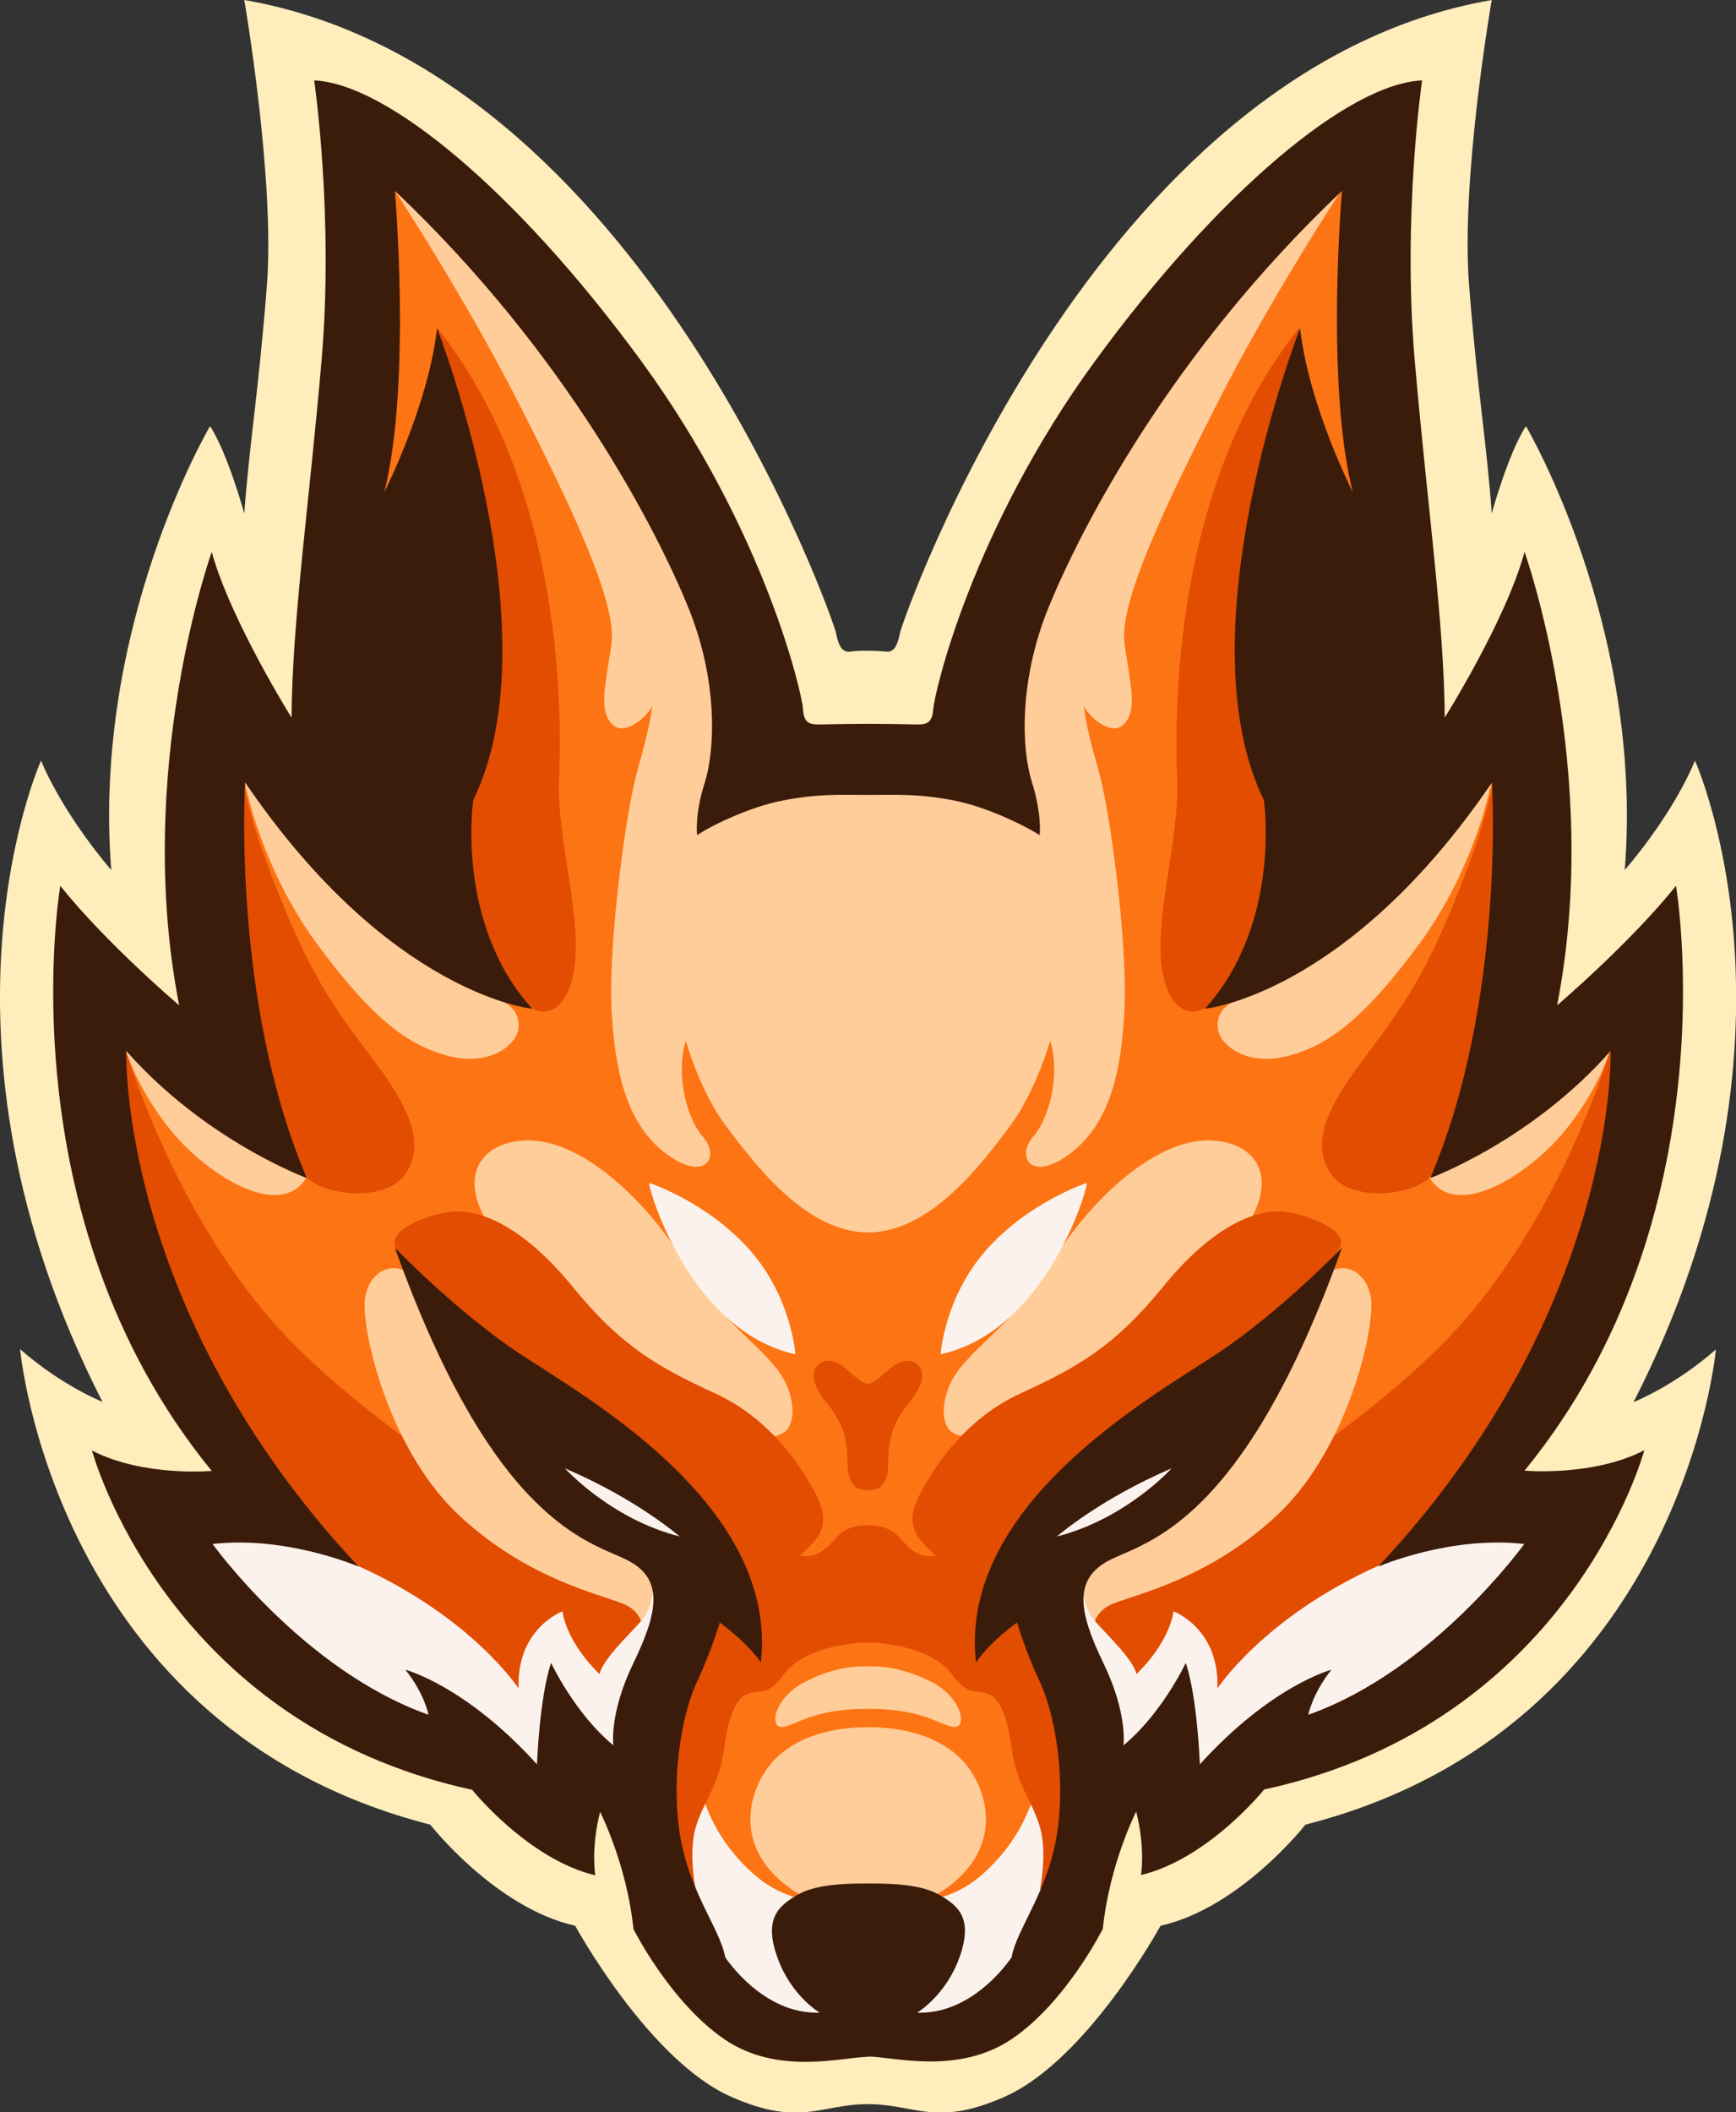 <?xml version="1.0" encoding="UTF-8"?><svg xmlns="http://www.w3.org/2000/svg" viewBox="0 0 61.33 74.58"><rect x="0" y="0" width="61.33" height="74.58" fill="#333333" stroke="none"/><defs><style>.l{fill:#ffcd99;}.l,.m,.n,.o,.p,.q{fill-rule:evenodd;}.m{fill:#e24d01;}.n{fill:#fcf2ed;}.o{fill:#fd7414;}.p{fill:#3b1c0b;}.q{fill:#ffedbb;}</style></defs><g id="a"/><g id="b"><g id="c"><path class="q" d="M30.67,22.98c.21,0,.32,0,.63,.03,.31,.04,.42-.28,.5-.68,.08-.4,6.84-19.9,20.9-22.33,0,0-1.1,6.31-.8,10.06,.29,3.75,.63,5.6,.8,8.07,0,0,.6-2.17,1.21-3.08,0,0,4.17,7.04,3.49,15.67,0,0,1.64-1.85,2.48-3.86,0,0,4.43,9.76-2.17,22.65,0,0,1.43-.56,2.91-1.86,0,0-1.2,13.39-14.5,16.78,0,0-2.3,2.94-5.12,3.57,0,0-2.59,4.75-5.51,6.04-2.44,1.08-3.15,.26-4.83,.26s-2.38,.82-4.83-.26c-2.92-1.29-5.51-6.04-5.51-6.04-2.82-.63-5.12-3.57-5.12-3.57C1.91,61.03,.71,47.64,.71,47.64c1.48,1.3,2.91,1.86,2.91,1.86C-2.97,36.61,1.45,26.86,1.45,26.86c.85,2.01,2.48,3.86,2.48,3.86-.68-8.63,3.49-15.67,3.49-15.67,.61,.91,1.21,3.08,1.21,3.08,.18-2.47,.51-4.32,.8-8.07,.29-3.75-.8-10.06-.8-10.06,14.06,2.43,20.82,21.93,20.9,22.33,.08,.4,.19,.72,.5,.68,.31-.04,.42-.03,.63-.03Z"/></g><g id="d"><path class="o" d="M30.67,72.37c-6.02,0-7.6-5.87-8.29-7.95-.69-2.08-2.05-1.66-2.05-1.66-1.26,1.31-4.48-.39-4.48-.39-7.19-3.11-10.13-8.55-10.13-8.55,1.46-.51,3.62-.54,3.62-.54-6.5-7.73-5.68-18.29-5.68-18.29,1.27,2.05,4.12,2.84,4.12,2.84-1.48-6.46,0-12.34,0-12.34,.22,1.12,3.43,1.37,3.43,1.37,1.76-4.05,1.56-15.45,1.68-19.55,.12-4.09,4.59,.01,9.11,6.04,4.52,6.02,4.92,13.39,6.01,13.51,1.09,.12,1.78,0,2.67,0s1.58,.12,2.67,0c1.09-.12,1.49-7.49,6.01-13.51,4.52-6.02,8.99-10.13,9.11-6.04,.12,4.09-.08,15.49,1.68,19.55,0,0,3.21-.25,3.43-1.37,0,0,1.48,5.88,0,12.34,0,0,2.85-.79,4.12-2.84,0,0,.82,10.56-5.68,18.29,0,0,2.16,.03,3.62,.54,0,0-2.94,5.44-10.13,8.55,0,0-3.22,1.71-4.48,.39,0,0-1.36-.42-2.05,1.66-.69,2.08-2.27,7.95-8.29,7.95Z"/></g><g id="e"><path class="n" d="M30.67,67.26c1.37,0,2.86,.02,4.12-1.15,1.27-1.17,2.4-3.03,2.01-6.53,0,0,1.72,2.71,.82,6.76-.91,4.05-4.33,5.53-6.95,5.53s-6.05-1.48-6.95-5.53c-.91-4.05,.82-6.76,.82-6.76-.39,3.5,.74,5.36,2.01,6.53,1.27,1.17,2.75,1.15,4.12,1.15Z"/></g><g id="f"><path class="l" d="M34.96,50.7c-.33,.05-.92,.14-1.33-.13-.41-.27-.45-1.36,.32-2.3,.76-.94,2.05-1.77,3.27-3.78,1.23-2.01,3.48-4.2,5.42-4.22s2.97,1.69,.41,4.22c-2.6,2.57-6.1,5.89-8.09,6.21Z"/><path class="l" d="M26.38,50.7c.33,.05,.92,.14,1.33-.13,.41-.27,.45-1.36-.32-2.3-.76-.94-2.05-1.77-3.27-3.78-1.23-2.01-3.48-4.2-5.42-4.22s-2.97,1.69-.41,4.22c2.6,2.57,6.1,5.89,8.09,6.21Z"/></g><g id="g"><path class="m" d="M30.67,52.62c-.32,0-.72-.07-.73-.98s-.17-1.42-.77-2.15c-.59-.73-.5-1.21-.13-1.39s.73,.12,1.07,.43c.34,.31,.48,.33,.55,.33s.21-.02,.55-.33c.34-.31,.7-.6,1.07-.43s.46,.66-.13,1.39c-.59,.73-.76,1.24-.77,2.15,0,.91-.41,.98-.73,.98Zm0,5.38c-.9,0-2.36,.3-2.95,1.09-.58,.79-.78,.57-1.25,.7-.47,.13-.74,.81-.9,2.02-.16,1.21-.71,1.78-.99,2.71-.27,.93,0,2.21,0,2.21-3.25-3.64-.6-8,.38-10.18,.98-2.19-1.83-3.96-5.22-6.56-3.39-2.6-5.09-4.73-5.75-5.92-.35-.64,1.14-1.16,1.78-1.26,1.51-.26,3.19,1.07,4.43,2.59,1.76,2.17,3.08,2.89,5.08,3.81,2,.92,3.07,2.67,3.52,3.51,.45,.85,.29,1.3,0,1.66-.29,.36-.55,.55-.55,.55,.82,.15,1.1-.53,1.49-.81,.39-.28,.77-.26,.92-.26s.53-.02,.92,.26c.39,.28,.66,.96,1.49,.81,0,0-.26-.2-.55-.55-.29-.36-.45-.81,0-1.66,.45-.85,1.52-2.59,3.52-3.51s3.32-1.64,5.08-3.81c1.24-1.53,2.92-2.85,4.43-2.59,.64,.11,2.13,.63,1.78,1.26-.66,1.2-2.36,3.33-5.75,5.92-3.39,2.6-6.2,4.37-5.22,6.56,.98,2.19,3.63,6.54,.38,10.18,0,0,.27-1.29,0-2.21-.27-.93-.82-1.5-.99-2.71-.16-1.21-.43-1.89-.9-2.02-.47-.13-.66,.08-1.25-.7-.58-.79-2.05-1.09-2.95-1.09ZM4.45,37.1s1.6,5.47,5.15,9.53c3.54,4.06,11.08,8.45,14.67,10.19l-1.57,5.94-3.56,.57-3.71-1.68s-8.6-3.91-9.45-7.26l3.62-1.21s-7.69-10.08-5.15-16.09Zm52.43,0s-1.6,5.47-5.15,9.53c-3.54,4.06-11.08,8.45-14.67,10.19l1.57,5.94,3.56,.57,3.71-1.68s8.6-3.91,9.45-7.26l-3.62-1.21s7.69-10.08,5.15-16.09ZM8.64,27.83s.18,1.25,1.43,4.29c1.26,3.05,2.28,4.14,3.41,5.7,1.13,1.57,1.49,2.72,.82,3.66-.67,.95-2.76,.77-3.47,.1-.71-.67-4.81-9.32-2.19-13.76Zm44.06,0s-.18,1.25-1.43,4.29c-1.26,3.05-2.28,4.14-3.41,5.7-1.13,1.57-1.49,2.72-.82,3.66,.67,.95,2.76,.77,3.47,.1,.71-.67,4.81-9.32,2.19-13.76Zm-33.91,7.78s1.07,.62,1.46-1.2c.39-1.81-.59-4.74-.5-6.87,.09-2.13,.22-10.33-4.31-15.96,0,0,.7,4.91,.79,9.39,.09,4.49-2.54,12.47,2.56,14.63Zm23.76,0s-1.07,.62-1.46-1.2c-.39-1.81,.59-4.74,.5-6.87-.09-2.13-.22-10.33,4.31-15.96,0,0-.7,4.91-.79,9.39-.09,4.49,2.54,12.47-2.56,14.63Z"/></g><g id="h"><path class="l" d="M30.67,60.99c.52,0,2.19,.03,3.28,1.12,1.15,1.16,2.06,4.4-3.28,5.74-5.34-1.34-4.43-4.58-3.28-5.74,1.09-1.09,2.76-1.12,3.28-1.12Zm0-2.15c.39,0,1.15,0,2.25,.56,1.1,.57,1.26,1.65,.76,1.58-.5-.07-1.06-.64-3.01-.64s-2.51,.57-3.01,.64c-.5,.07-.34-1.01,.76-1.58,1.1-.57,1.86-.56,2.25-.56Zm-7.97-.84s.26-1.01-.71-1.38c-.97-.37-3.41-.92-5.75-3.09-2.34-2.17-3.35-6-3.36-7.44,0-1.44,1.63-2.03,2.33,0,.7,2.03,3.14,6.02,5.88,7.73,2.74,1.71,3.43,3.31,1.61,4.19Zm15.93,0s-.26-1.01,.71-1.38c.97-.37,3.41-.92,5.75-3.09,2.34-2.17,3.35-6,3.36-7.44,0-1.44-1.63-2.03-2.33,0-.7,2.03-3.14,6.02-5.88,7.73-2.74,1.71-3.43,3.31-1.61,4.19ZM4.45,37.1s.4,1.38,1.63,2.87c1.23,1.49,3.8,3.16,4.75,1.61,0,0-4.16-3.57-6.37-4.49Zm52.43,0s-.4,1.38-1.63,2.87c-1.23,1.49-3.8,3.16-4.75,1.61,0,0,4.16-3.57,6.37-4.49ZM8.65,27.62s.54,2.98,2.55,5.71,3.27,3.59,4.61,3.95c1.17,.31,2-.09,2.35-.58,.35-.48,.16-1.25-.7-1.43,0,0-9.17-11.42-8.81-7.65Zm44.04,0s-.54,2.98-2.55,5.71-3.27,3.59-4.61,3.95c-1.17,.31-2-.09-2.35-.58-.35-.48-.16-1.25,.7-1.43,0,0,9.17-11.42,8.81-7.65Zm-22.02,15.9c-2.21,0-4.04-2.46-5-3.73-.96-1.27-1.44-3.04-1.44-3.04-.36,1.13,0,2.71,.61,3.4s.08,1.63-1.32,.58c-1.39-1.05-1.82-2.92-1.92-5.23-.09-2.31,.51-6.93,.95-8.41,.43-1.48,.49-2.16,.49-2.16-.17,.38-1,1.12-1.44,.62-.44-.5-.22-1.31,0-2.79,.22-1.48-1.47-4.98-3.31-8.59-1.84-3.62-4.34-7.44-4.34-7.44,9.21,5.7,12.64,18.56,13.06,19.97,.42,1.4,2.44,.4,3.65,.4s3.23,1,3.66-.4c.42-1.4,3.86-14.27,13.06-19.97,0,0-2.51,3.83-4.34,7.44-1.84,3.62-3.53,7.11-3.31,8.59,.22,1.48,.44,2.29,0,2.79-.44,.5-1.27-.24-1.44-.62,0,0,.05,.68,.49,2.16,.44,1.48,1.04,6.1,.95,8.41-.09,2.31-.52,4.18-1.92,5.23-1.39,1.05-1.92,.11-1.32-.58,.61-.69,.97-2.27,.61-3.4,0,0-.49,1.77-1.44,3.04-.95,1.27-2.78,3.73-5,3.73Z"/></g><g id="i"><path class="n" d="M36.53,55.17s.52-2.74,5.44-3.78c0,0-1.07,3.12-5.44,3.78Z"/><path class="n" d="M24.81,55.17s-.52-2.74-5.44-3.78c0,0,1.07,3.12,5.44,3.78Z"/></g><g id="j"><path class="n" d="M38.27,56.2s0,.56,.43,1.06c.43,.5,1.3,1.29,1.45,1.85,0,0,1.11-1,1.31-2.21,0,0,1.62,.59,1.55,2.72,0,0,1.64-2.51,5.66-4.32,0,0,3.96-2.33,5.9-1.17,0,0-2.65,5.52-8.67,7.52,0,0-5.71,3.35-7.2,1.1,0,0-1.98-5.77-.43-6.55Z"/><path class="n" d="M23.06,56.2s0,.56-.43,1.06c-.43,.5-1.3,1.29-1.45,1.85,0,0-1.11-1-1.31-2.21,0,0-1.62,.59-1.55,2.72,0,0-1.64-2.51-5.66-4.32,0,0-3.96-2.33-5.9-1.17,0,0,2.65,5.52,8.67,7.52,0,0,5.71,3.35,7.2,1.1,0,0,1.98-5.77,.43-6.55Z"/><path class="n" d="M33.23,47.82s.13-2.01,1.62-3.69c1.49-1.68,3.54-2.36,3.54-2.36,.11-.03-1.35,5.22-5.16,6.05Z"/><path class="n" d="M28.1,47.82s-.13-2.01-1.62-3.69c-1.49-1.68-3.54-2.36-3.54-2.36-.11-.03,1.35,5.22,5.16,6.05Z"/></g><g id="k"><path class="p" d="M30.67,72.63c-.88,0-3.19,.68-5.09-.63-1.91-1.31-3.2-3.88-3.2-3.88-.24-2.31-1.18-4.14-1.18-4.14-.33,1.31-.17,2.24-.17,2.24-2.38-.57-4.35-3.02-4.35-3.02-10.86-2.36-13.43-11.98-13.43-11.98,1.82,.94,4.23,.72,4.23,.72C.12,42.94,2.13,31.28,2.13,31.28c1.63,2.04,4.2,4.22,4.2,4.22-1.62-8.29,1.15-16.01,1.15-16.01,.67,2.42,2.82,5.85,2.82,5.85,.02-3.38,.62-7.51,1.06-12.61,.44-5.1-.26-9.89-.26-9.89,2.57,.11,7.15,3.9,11.54,9.89,4.39,6,5.7,11.77,5.73,12.32,.03,.55,.3,.54,.71,.53,.41-.01,1.06-.02,1.59-.02s1.19,.01,1.59,.02c.41,.01,.67,.02,.71-.53,.03-.55,1.35-6.33,5.73-12.32,4.39-6,8.97-9.78,11.54-9.89,0,0-.7,4.79-.26,9.89,.44,5.1,1.04,9.24,1.06,12.61,0,0,2.16-3.43,2.82-5.85,0,0,2.77,7.72,1.15,16.01,0,0,2.57-2.19,4.2-4.22,0,0,2,11.66-5.35,20.65,0,0,2.41,.22,4.23-.72,0,0-2.57,9.62-13.43,11.98,0,0-1.97,2.45-4.35,3.02,0,0,.16-.93-.17-2.24,0,0-.94,1.83-1.18,4.14,0,0-1.29,2.58-3.2,3.88s-4.21,.63-5.09,.63Zm0-6.12c-.47,0-1.76-.02-2.46,.38-.7,.4-1.24,.84-.75,2.22,.49,1.38,1.5,1.96,1.5,1.96-2.03,.07-3.34-1.96-3.34-1.96-.19-1.05-1.36-2.38-1.64-4.61-.25-2.05,.16-4.1,.65-5.13,.49-1.04,.8-2.08,.8-2.08,1.11,.84,1.45,1.42,1.45,1.42,.63-5.62-6.33-9.45-8.55-10.93-2.22-1.48-4.38-3.72-4.38-3.72,3.48,9.72,6.86,10.36,8.19,11.02,1.33,.66,1.11,1.84,.24,3.64-.87,1.79-.71,2.91-.71,2.91-1.37-1.13-2.2-2.91-2.2-2.91-.41,1.19-.5,3.58-.5,3.58-2.53-2.79-4.65-3.34-4.65-3.34,.67,.83,.82,1.59,.82,1.59-4.42-1.56-7.63-6.03-7.63-6.03,2.62-.3,5.16,.8,5.16,.8-8.51-9.08-8.21-18.21-8.21-18.21,2.81,3.18,6.38,4.49,6.38,4.49-2.66-6.22-2.18-13.97-2.18-13.97,5.12,7.52,10.14,7.99,10.14,7.99-2.73-3.02-2.08-7.37-2.08-7.37,2.91-5.95-1.28-16.66-1.28-16.66-.31,2.74-1.86,5.78-1.86,5.78,.96-3.85,.37-10.63,.37-10.63,6.12,5.79,9.27,12.04,10.35,14.67,1.08,2.63,.96,5.07,.6,6.22-.37,1.15-.27,1.86-.27,1.86,.4-.28,1.79-.99,3.06-1.23,1.26-.24,1.99-.19,2.99-.19s1.73-.05,2.99,.19c1.26,.24,2.65,.96,3.06,1.23,0,0,.09-.71-.27-1.86-.37-1.15-.48-3.59,.6-6.22,1.08-2.63,4.23-8.88,10.35-14.67,0,0-.59,6.78,.38,10.63,0,0-1.55-3.03-1.86-5.78,0,0-4.19,10.71-1.28,16.66,0,0,.65,4.34-2.08,7.37,0,0,5.02-.47,10.14-7.99,0,0,.48,7.75-2.18,13.97,0,0,3.57-1.31,6.37-4.49,0,0,.3,9.13-8.21,18.21,0,0,2.53-1.1,5.16-.8,0,0-3.21,4.47-7.63,6.03,0,0,.15-.76,.82-1.59,0,0-2.12,.55-4.65,3.34,0,0-.09-2.39-.5-3.58,0,0-.83,1.78-2.2,2.91,0,0,.16-1.11-.71-2.91-.87-1.79-1.08-2.98,.24-3.64,1.33-.66,4.71-1.3,8.19-11.02,0,0-2.16,2.24-4.38,3.72-2.22,1.48-9.18,5.31-8.55,10.93,0,0,.34-.59,1.45-1.42,0,0,.31,1.05,.8,2.08,.49,1.04,.9,3.09,.65,5.13-.28,2.23-1.45,3.56-1.64,4.61,0,0-1.31,2.03-3.34,1.96,0,0,1.01-.59,1.5-1.96,.49-1.38-.04-1.82-.75-2.22-.71-.4-1.99-.38-2.46-.38Zm6.65-12.24s.39-.34,1.09-.81c.7-.47,1.72-1.07,2.98-1.61,0,0-1.61,1.79-4.07,2.41Zm-13.29,0s-.39-.34-1.09-.81c-.7-.47-1.72-1.07-2.98-1.61,0,0,1.61,1.79,4.07,2.41Z"/></g></g></svg>